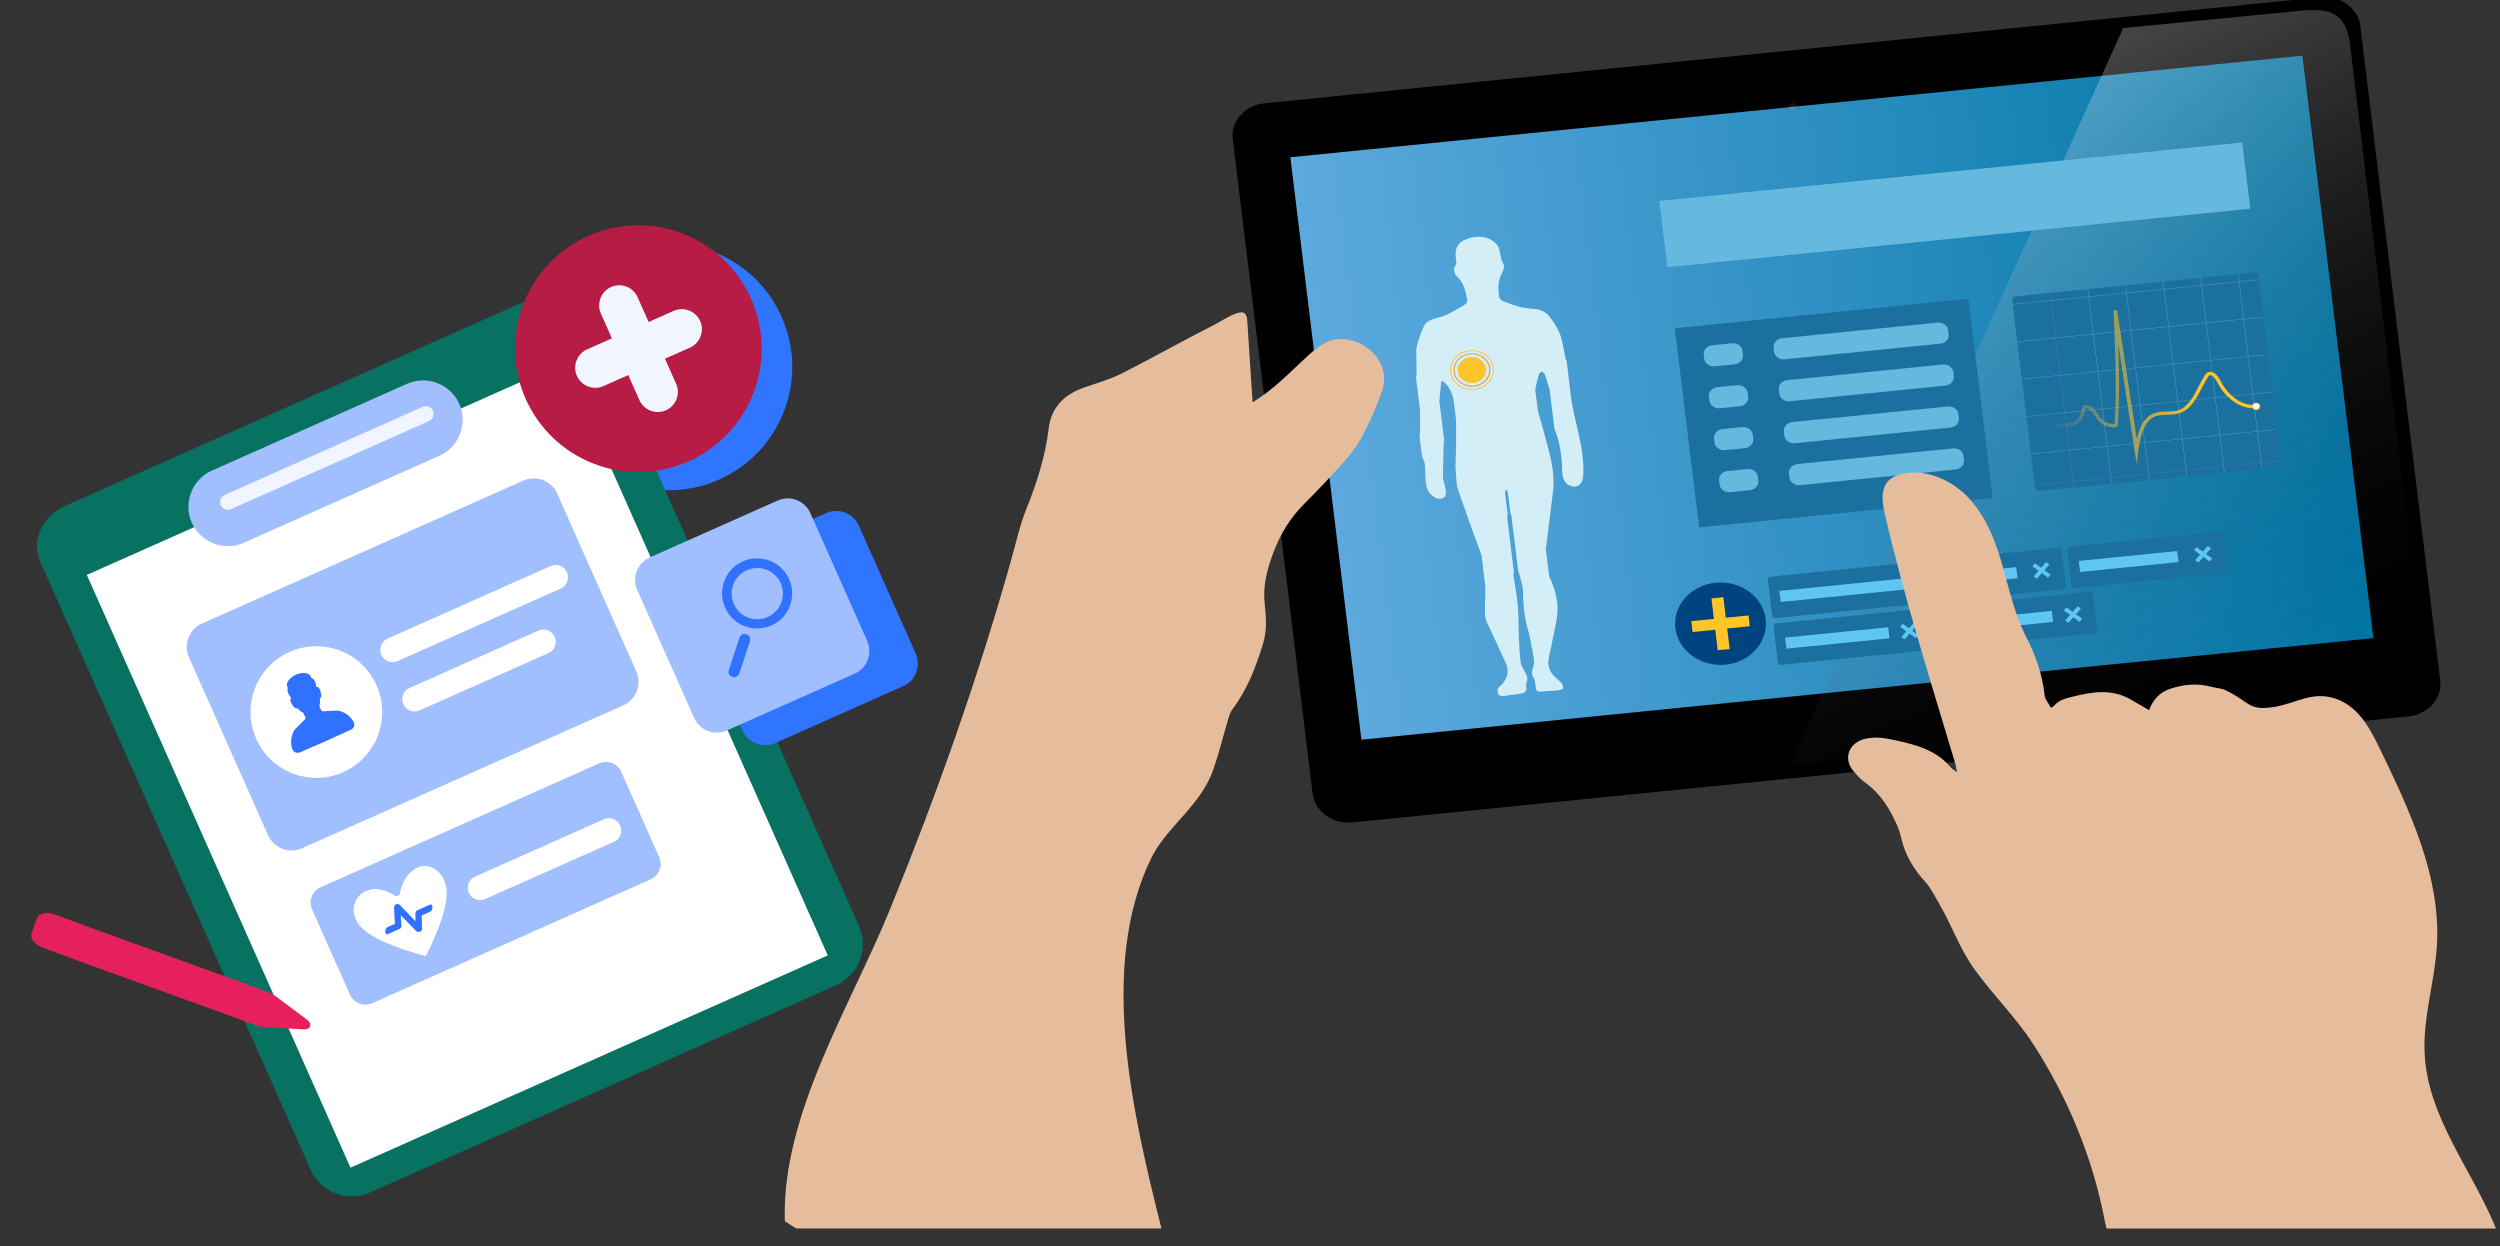 <svg xmlns="http://www.w3.org/2000/svg" viewBox="0 0 355 177" xmlns:v="https://vecta.io/nano"><rect x="0" y="0" width="355" height="177" fill="#333333" stroke="none"/><g transform="matrix(.129 0 0 .117 219.379 -63.665)"><path d="M-308.6 669.485l1162.5-128.7c21.8-2.4 41.3 13.3 43.7 35l87.9 794.1c2.4 21.8-13.3 41.3-35 43.7l-1162.5 128.7c-21.8 2.4-41.3-13.3-43.7-35l-87.9-794.1c-2.4-21.7 13.3-41.3 35-43.7z"/><linearGradient id="A" x1="-324.84" x2="795.92" y1="-811.55" y2="-811.55" gradientTransform="matrix(.994 -.11 -.109 -.988 -6.932 251.25)" gradientUnits="userSpaceOnUse"><stop stop-color="#6ac2ff" offset="0"/><stop stop-color="#0087bf" offset="1"/></linearGradient><path d="M-280.2 735l1114-123.3 78.2 706.9-1114 123.3z" fill="url(#A)" opacity=".871"/><radialGradient id="B" cx="294.07" cy="-347.14" r="8.085" gradientTransform="matrix(1.249 -.138 -.131 -1.186 -139.64 303.21)" gradientUnits="userSpaceOnUse"><stop stop-color="#fff" offset="0"/><stop stop-opacity="0" offset="1"/></radialGradient><path d="M283 671.3c.6 5.3-3.5 10.1-9 10.7-5.6.6-10.6-3.2-11.2-8.5s3.5-10.1 9-10.7c5.6-.6 10.6 3.2 11.2 8.5z" fill="url(#B)" opacity=".164"/><path d="M-36.8 1170.6l-.1-.2 7.4 66.1c.2 1.6.9 3.2 1.4 4.8 1.4 6.8 3.8 13.6 3.9 20.4.3 15.7 1.4 31.1 5.4 46.3 2.6 9.7 4 19.8 5.7 29.7.8 4.6 1.6 9.5.7 14.2-.8 4.4-3.2 8.4-1.1 12.9.4.8.9 1.5 1.3 2.4 2 4 1.5 9.2 2.5 13.5 1.1 4.9 8.8 2.4 12.4 2.1 2.4-.2 16.4-.1 17.1-3.2 1.4-6.6-7.6-11.8-11-16.4-4.4-6-6.1-13-4.6-20.3 1.8-8.4 3.3-16.9 4.8-25.4 1.8-10.7 4.6-21.5 4.9-32.3.4-14.4-3.6-28.3-9.2-41.6l-3.8-33.8c.2-.8.4-1.6.5-2.4l7.7-68.4c.8-9.6.4-19.6-1.1-29.2-2.1-13.4-5.7-26.6-8.8-39.9-2.1-9-4.6-17.9-6.9-26.9l-3-26.1c1.3-6 2.4-12 3.9-18 .4-1.5 2.1-2.6 3.2-3.9 1.2 1.1 3 2.1 3.5 3.5 2 6.2 3.6 12.4 5.3 18.7l5.3 47.5c.1 1.3.9 2.5 1.3 3.8 4.5 12.6 7 30.5 7.1 44 0 5.6.3 11.4 3.2 16.2s9.4 7.7 14.3 5c5-2.8 5.8-9.5 5.9-15.3 1-33.6-10.5-63.2-14-96L24 982.7c-.1-1-.8-1.9-1.2-2.8-1.4-7.9-2.6-15.9-4.4-23.8-2.3-10.3-7.4-19.3-13.5-27.9-3.9-5.4-8.8-8-15-8.9-5.3-.8-10.8-.8-15.9-2.2-6.8-1.9-13.5-4.5-20-7.4-2-.9-4.2-3.4-4.4-5.4-1.2-9.2-1.4-18.4 2.5-27.3 1.6-3.6 3.3-7.2 2.6-11.3-.2-.8-.4-1.6-.8-2.3-2.5-4.3-2.4-8.8-3.6-13.7-.8-3.1-1.3-6.6-3.2-8.9-7.5-8.8-17.3-11-28.2-8.2-13.6 3.6-18.5 11-17 24.9.3 2.7 1.2 6.2 0 8.1-4.1 6.4-1.4 11.2 2.7 15.8 6.5 7.4 8 16.5 9.7 25.5.7 3.5-.8 6-3.7 7.8-1.7 1-3.2 2.2-4.9 3.2-7.1 4.1-13.5 9.3-21.9 11.3-6.6 1.6-14.1 4-17.1 11.1-3.4 7.9-5.7 16.2-7.8 24.5-1 3.8-.4 8.1-.4 12.1l.2 22.2c-.2 1.3-.6 2.7-.5 4l4.3 38.7.1 19.2-.1 8.6c-.1 1.5-.5 3-.4 4.5.7 7.4 1.5 14.8 2.5 22.2.2 1.8.9 3.5 1.4 5.3.5 1 1.1 2 1.3 3.1 2.1 10.7-.7 26.8 5 36.5 3.3 5.6 10.9 11.3 16.8 6.5 4.9-4-1.5-19.6-1.4-24.8l.8-40.5c.2-1.3.6-2.7.5-4l-5.2-47.5 2-24.1c.6 0 1.2-.1 1.8-.1 6.5 5.3 9.2 12.9 11.6 20.6l3 27v31.6c-.1 8.3-.5 16.5-.7 24.8l1.3 19.9c.3 3.1 1.2 6.1 1.9 9.1l15 46.8 10.5 31.3 3.7 33.9c1.4 13-.6 26.4.2 39.5.4 6.6 4.7 13.8 7.1 19.9l15.5 37.4c4 9 2.6 16.7-2.6 24.4-1.6 2.3-5.4 5.3-6 7.8-.2.7-.2 1.4-.2 2 .1 1.7.4 3.4 1.4 4.7 2.3 3 7.6 1 10.7.6 5.1-.7 10.2-1.5 15.3-2.5 1.7-.3 3.9-2.4 4.2-4 .6-3-.8-6.6.3-9.3 2.4-6-.9-10.3-3.1-15.1-1.4-3.1-3.2-6.3-3.5-9.6-1-9.7-1.5-19.5-1.9-29.2-.5-12.8-.1-25.7-1.1-38.5-1-12.6-3.2-25.1-4.9-37.6.2-1.3.6-2.7.5-4l-7-63c-.1-1.4-.2-2.8-.4-4.1.2-1 .7-2 .6-3l-3.1-27.1c.6-.7 1.1-1.3 2.4-2.7l1.3 7.3 2.1 18.9c.1 1.9 1 4 1.5 6.1z" fill="#d4eef8"/><linearGradient id="C" x1="370.03" x2="676.12" y1="-499.63" y2="-1257.8" gradientTransform="matrix(1.003 -.111 -.111 -1 -17.832 257.41)" gradientUnits="userSpaceOnUse"><stop stop-color="#fff" offset="0"/><stop stop-opacity="0" offset="1"/></linearGradient><path d="M636.5 578.2l-367.2 894.5 704.1-75.5-87.3-801c-5-35.7-21-42.3-52.4-39.2l-197.2 21.2z" fill="url(#C)" opacity=".264"/><path d="M807.2 1111l-263.1 29.1c-2.2.2-4.2-1.4-4.5-3.6l-25.3-228.2c-.2-2.2 1.4-4.2 3.6-4.5L781 874.7c2.2-.2 4.2 1.4 4.5 3.6l25.3 228.2c.2 2.2-1.4 4.2-3.6 4.5z" fill="#1b70a0"/><use href="#G" fill="#4f78ba"/><g fill="#4fa4b7"><use href="#G" x="41.426" y="-4.569"/><use href="#G" x="82.852" y="-9.127"/><use href="#G" x="124.267" y="-13.785"/><use href="#G" x="165.593" y="-18.344"/><use href="#G" x="206.919" y="-22.891"/><use href="#H"/><use href="#H" x="5.02" y="45.386"/><use href="#H" x="10.041" y="90.772"/><use href="#H" x="15.072" y="136.247"/></g><linearGradient id="D" x1="529.95" x2="783.6" y1="1026.1" y2="998" gradientUnits="userSpaceOnUse"><stop stop-color="#002caa" stop-opacity="0" offset="0"/><stop stop-color="#0932a5" stop-opacity=".007" offset=".006"/><stop stop-color="#374d8e" stop-opacity=".048" offset=".035"/><stop stop-color="#626779" stop-opacity=".093" offset=".069"/><stop stop-color="#887d66" stop-opacity=".142" offset=".106"/><stop stop-color="#a89055" stop-opacity=".195" offset=".145"/><stop stop-color="#c4a148" stop-opacity=".254" offset=".189"/><stop stop-color="#daae3d" stop-opacity=".32" offset=".238"/><stop stop-color="#ebb834" stop-opacity=".397" offset=".296"/><stop stop-color="#f6bf2e" stop-opacity=".493" offset=".367"/><stop stop-color="#fdc32b" stop-opacity=".627" offset=".466"/><stop stop-color="#ffc42a" offset=".744"/></linearGradient><path d="M651.3 1107.2l-20.2-146c1.1 32.8 1.5 65.9-.4 98.6-.1 1.2-.7 2.2-1.8 2.8-3.8 1.9-13.7-2.4-14.7-3.1-4.4-2.9-7.4-7.9-10-12.2l-.6-1.1c-2.2-3.6-5.4-6.7-8.2-6.5-1.5 7.4-3.6 14.7-9 18.6-3.3 2.4-7.2 2.9-10.7 3.4l-41 5.6-.5-4 41-5.6c3.1-.4 6.4-.9 8.9-2.7 4.6-3.2 6.3-10.3 7.7-17.3l.2-1.1 1-.4c5.5-2.3 10.9 2.6 14.1 7.9l.7 1.1c2.5 4.2 5.1 8.5 8.8 11 1.5.9 8.3 3.2 10.4 2.9 2.6-45.9.7-92.8-1.2-138.1l4-.4 21.7 156.6c4.5-22.3 12.4-28.6 19-31.4 4.7-2 9.6-2.1 14.4-2.2 4.2-.1 8.1-.2 11.8-1.4 11.1-3.7 17.1-16.6 22.9-29 2-4.3 4.1-8.8 6.4-12.8.7-1.3 1.6-2.7 2.9-3.7 1.6-1.2 3.4-1.5 5.2-1.1 5 1.3 8.8 8.7 10.2 11.8 7.1 15.6 23.1 30.7 38.8 27.8l.7 3.9c-8.2 1.5-16.9-1-25.1-7.2-7.5-5.6-13.9-13.7-18.1-22.9-2.4-5.2-5.3-9-7.5-9.5-.6-.2-1.2 0-1.8.4-.7.5-1.2 1.5-1.8 2.4-2.2 3.9-4.3 8.3-6.3 12.5-6.2 13.2-12.6 26.9-25.3 31.1-4.3 1.4-8.7 1.5-13 1.6-4.6.1-8.9.2-12.9 1.8-13 5.5-16.8 25.2-18.7 41.8l-2 16.1z" fill="url(#D)"/><circle cx="782.9" cy="1037.3" r="4.1" fill="#fff"/><linearGradient id="E" x1="534.24" x2="787.89" y1="1064.9" y2="1036.8" gradientUnits="userSpaceOnUse"><stop stop-color="#002caa" stop-opacity="0" offset="0"/><stop stop-color="#0932a5" stop-opacity=".007" offset=".006"/><stop stop-color="#374d8e" stop-opacity=".048" offset=".035"/><stop stop-color="#626779" stop-opacity=".093" offset=".069"/><stop stop-color="#887d66" stop-opacity=".142" offset=".106"/><stop stop-color="#a89055" stop-opacity=".195" offset=".145"/><stop stop-color="#c4a148" stop-opacity=".254" offset=".189"/><stop stop-color="#daae3d" stop-opacity=".32" offset=".238"/><stop stop-color="#ebb834" stop-opacity=".397" offset=".296"/><stop stop-color="#f6bf2e" stop-opacity=".493" offset=".367"/><stop stop-color="#fdc32b" stop-opacity=".627" offset=".466"/><stop stop-color="#ffc42a" offset=".744"/></linearGradient><path d="m784.1 1041.8c-2.4 0.7-5-0.8-5.6-3.2s0.8-5 3.2-5.6c2.4-0.7 5 0.8 5.6 3.2s-0.8 4.9-3.2 5.6 2.4-0.7 0 0zm-2.1-7.9c-1.9 0.5-3 2.4-2.5 4.3s2.4 3 4.3 2.5 3-2.4 2.5-4.3-2.5-3-4.3-2.5c-1.9 0.5 1.8-0.5 0 0z" fill="url(#E)"/><use href="#H" transform="translate(20.092 181.643)" fill="#4fa4b7"/><use href="#H" transform="translate(25.524 219.646)" fill="#4f78ba"/><path d="M125.897 788.044l641.662-71.016 8.899 80.407-641.662 71.016z" fill="#65b8de"/><path d="M142.981 942.51l323.216-35.772 26.752 241.716-323.216 35.772z" fill="#1b70a0"/><circle cx="193.3" cy="1301.1" r="50" fill="#00447f"/><path d="M224.1 1291.1l-25 2.7-2.7-24.9-13.1 1.5 2.7 24.9-24.9 2.7 1.5 13.2 24.9-2.8 2.7 24.9 13.2-1.4-2.8-25 24.9-2.7z" fill="#ffc42a"/><path d="M449.8 1272.7l-196.2 21.7c-1.7.2-3.2-1-3.4-2.7l-4.9-44.3c-.2-1.7 1-3.2 2.7-3.4l196.2-21.7c1.7-.2 3.2 1 3.4 2.7l4.9 44.3c.2 1.7-1 3.2-2.7 3.4z" fill="#1b70a0"/><path d="M435.7 1255l-6.9-5.5 5.5-6.8-3.6-2.9-5.5 6.9-6.8-5.5-2.9 3.6 6.8 5.5-5.5 6.8 3.7 2.9 5.4-6.9 6.9 5.5z" fill="#5fc5f2"/><path d="M570.8 1259.3l-108.5 12c-1.7.2-3.2-1-3.4-2.7l-4.9-44.3c-.2-1.7 1-3.2 2.7-3.4l108.5-12c1.7-.2 3.2 1 3.4 2.7l4.9 44.3c.2 1.7-1 3.2-2.7 3.4z" fill="#1b70a0"/><path d="M556.7 1241.6l-6.9-5.5 5.5-6.8-3.6-2.9-5.5 6.9-6.8-5.5-2.9 3.6 6.8 5.5-5.4 6.8 3.6 2.9 5.5-6.9 6.8 5.5z" fill="#5fc5f2"/><path d="M748.7 1239.6l-165.4 18.3c-1.7.2-3.2-1-3.4-2.7L575 1211c-.2-1.7 1-3.2 2.7-3.4l165.4-18.3c1.7-.2 3.2 1 3.4 2.7l4.9 44.3c.2 1.6-1 3.1-2.7 3.3z" fill="#1b70a0"/><path d="M734.6 1221.9l-6.9-5.4 5.5-6.9-3.6-2.9-5.5 6.9-6.8-5.5-2.9 3.6 6.8 5.5-5.4 6.8 3.6 2.9 5.4-6.8 6.9 5.4z" fill="#5fc5f2"/><path d="M605.5 1312.8l-165.4 18.3c-1.7.2-3.2-1-3.4-2.7l-4.9-44.3c-.2-1.7 1-3.2 2.7-3.4l165.4-18.3c1.7-.2 3.2 1 3.4 2.7l4.9 44.3c.3 1.7-1 3.3-2.7 3.4z" fill="#1b70a0"/><path d="M591.4 1295.1l-6.8-5.4 5.4-6.9-3.6-2.9-5.4 6.9-6.9-5.5-2.9 3.6 6.9 5.5-5.5 6.8 3.6 2.9 5.5-6.8 6.8 5.5z" fill="#5fc5f2"/><path d="M425.3 1332.8l-165.4 18.3c-1.7.2-3.2-1-3.4-2.7l-4.9-44.3c-.2-1.7 1-3.2 2.7-3.4l165.4-18.3c1.7-.2 3.2 1 3.4 2.7l4.9 44.3c.2 1.7-1 3.2-2.7 3.4z" fill="#1b70a0"/><g fill="#5fc5f2"><path d="M411.2 1315.1l-6.9-5.5 5.5-6.8-3.6-2.9-5.5 6.8-6.8-5.5-2.9 3.7 6.8 5.4-5.5 6.9 3.6 2.9 5.5-6.9 6.9 5.5zm-153.168-53.766l135.966-15.048 1.485 13.418-135.966 15.048zm213.032-23.579l47.707-5.28 1.485 13.418-47.707 5.28zm116.588-12.841l108.335-11.99 1.485 13.418-108.335 11.99z"/><use href="#I"/><use href="#I" x="-180.102" y="19.895"/></g><g fill="#65b8de"><path d="M261.01 954.66l171.3-19c5.8-.6 11 3.5 11.6 9.3l.5 4.7c.6 5.8-3.5 11-9.3 11.6l-171.3 19c-5.8.6-11-3.5-11.6-9.3l-.5-4.7c-.6-5.8 3.5-11 9.3-11.6"/><use href="#J"/><path d="M272.31 1056.39l171.3-18.9c5.8-.6 11 3.5 11.6 9.3l.5 4.7c.6 5.8-3.5 11-9.3 11.6l-171.3 19c-5.8.6-11-3.5-11.6-9.3l-.5-4.7c-.6-5.8 3.5-11 9.3-11.7m-55.1 6.1l-21.8 2.4c-5.8.6-9.9 5.8-9.3 11.6l.5 4.7c.6 5.8 5.8 9.9 11.6 9.3l21.8-2.4c5.8-.6 9.9-5.8 9.3-11.6l-.5-4.7c-.6-5.7-5.8-9.9-11.6-9.3m60.7 44.87l171.3-19c5.8-.6 11 3.5 11.6 9.3l.5 4.7c.6 5.8-3.5 11-9.3 11.6l-171.3 19c-5.8.6-11-3.5-11.6-9.3l-.5-4.7c-.6-5.8 3.6-11 9.3-11.6"/><use href="#J" x="16.9" y="152.7"/><path d="M266.71 1005.53l171.3-19c5.8-.6 11 3.5 11.6 9.3l.5 4.7c.6 5.8-3.5 11-9.3 11.6l-171.3 19c-5.8.6-11-3.5-11.6-9.3l-.5-4.7c-.7-5.8 3.5-11 9.3-11.6m-55.1 6.1l-21.8 2.4c-5.8.6-9.9 5.8-9.3 11.6l.5 4.7c.6 5.8 5.8 9.9 11.6 9.3l21.8-2.4c5.8-.6 9.9-5.8 9.3-11.6l-.5-4.7c-.7-5.8-5.9-9.9-11.6-9.3"/></g><circle cx="-80.4" cy="993.3" r="15.7" fill="#ffc42a"/><path d="M-80.4 1013.4c-4.6 0-9-1.5-12.6-4.4-4.2-3.4-6.9-8.1-7.5-13.5-1.2-11 6.8-21 17.9-22.2 5.4-.6 10.7.9 14.9 4.3s6.9 8.1 7.5 13.5c1.2 11-6.8 21-17.9 22.2-.8 0-1.6.1-2.3.1zm.1-39.3c-.7 0-1.4 0-2.2.1-10.5 1.2-18.2 10.6-17 21.1.6 5.1 3.1 9.6 7.1 12.8s9 4.6 14.1 4.1c10.5-1.2 18.2-10.6 17-21.1-.6-5.1-3.1-9.6-7.1-12.8-3.4-2.7-7.6-4.2-11.9-4.2z" fill="#f48914"/><path d="m-80.4 1017.4c-5.4 0-10.7-1.8-15-5.3-5-4-8.2-9.8-8.9-16.2s1.1-12.7 5.1-17.7 9.8-8.2 16.2-8.9 12.7 1.1 17.7 5.1 8.2 9.8 8.9 16.2-1.1 12.7-5.1 17.7-9.8 8.2-16.2 8.9c-0.9 0.1-1.8 0.2-2.7 0.2zm0.1-47.2c-0.9 0-1.7 0-2.6 0.1-6.1 0.7-11.6 3.7-15.5 8.5s-5.6 10.8-4.9 17c1.4 12.7 12.8 21.8 25.5 20.4 6.1-0.7 11.6-3.7 15.5-8.5s5.6-10.8 4.9-17c-0.7-6.1-3.7-11.6-8.5-15.5-4.2-3.3-9.2-5-14.4-5z" fill="#ffc42a"/><path d="M-217.4 956.3c-20.2-3.5-33 8.8-45.6 21.7-17.8 18.2-37.3 40.5-58.8 54.3l-5.8-98.3c-.2-3.2-.5-6.6-2.5-9.1-5.4-6.7-25.7 8.9-31.1 11.8-35.3 19.7-69.5 41.1-104.8 60.8-12.9 7.2-27.5 11.6-41.4 17-23 9-36.2 25-38.9 50.1-3.6 33.2-12.8 65-24.2 96.4-7.3 19.9-11.5 40.9-16.7 61.4-36.6 144-82.1 285.6-133.6 425-43.8 118.6-119.6 249.5-115.9 378.8 4.2 3.2 8.4 6.2 12.5 8.9h402.1c-32-140.6-69.5-317.2-11.4-449.2.8-1.8 1.6-3.6 2.5-5.3 17.7-35.1 52.2-60 65.6-101.4 6.7-20.8 11.3-42.2 17-63.3 1-3.7 2.2-7.6 4.3-10.7 16.6-24.4 26-51.7 33.8-79.8 4.6-16.4 3.4-32.3 1.8-48.8-2.2-21.7 3-42.9 10.1-63.3 7.4-21.4 18.2-40.8 33.6-57.8 16.3-17.9 32-36.3 46.9-55.2 7.7-9.8 14.3-20.8 19.4-32.2 7.6-16.9 14.9-34.2 19.9-52 7.4-27-11.4-55-38.8-59.8zm1135.8 495.1c-10-22.7-21.8-47.3-44.3-57.7-28.2-13-46.5 4.5-72.8 8.7-27.5 4.4-25.4-6.6-52-20.5-4.8-2.5-10.7-2.7-16-4.3-15.3-4.5-30.2-2.9-44.9 2.5-12.3 4.4-19.1 13.9-23.4 25.9l-21.3-13.6c-20-12.1-40.8-8.8-61.7-3-8 2.2-14.9 3.6-20.7 10.3-1.3 1.5-2.7 3.3-4.7 3.2-1.7-5.6-6-8.7-6.6-15.3-2.4-24.6-9.6-47.7-20-69.9-24.9-52.9-23.2-115.7-59.6-164.3-17.2-23-45.7-39.8-73.9-34.9-6.1 1.1-12.2 3.2-16.7 7.4-10.9 10.2-8.7 27.8-5.6 42.4 21.7 103 50 201.2 77.5 302.5.7 2.7 1 5.5 1.8 10.5-3.4-2.8-5.2-3.9-6.4-5.4-17.6-23.5-44.1-29.6-70.5-35.3-7.4-1.6-15.6-1.7-22.9-.1-19.2 4.3-26 24.3-14 39.6 4 5.2 8.3 10.4 13.4 14.4 17.4 13.8 27 32.6 35 52.4 2.9 7.2 4 15 6.1 22.5 4.8 16.5 12.8 31.1 24 44.4 6.4 7.6 10.5 17.3 15.3 26.2 13.9 26 22.7 54.6 38.3 78.9 20.5 32 46.7 59.8 66.1 93.1 38.4 65.8 65.3 138.4 78.3 213.5.6 3.2 1.2 6.5 2 9.7h428.7c-26-71.1-75.6-135.1-78.6-213.5-1.7-43.7 11.3-86.7 13.6-130.4 4.4-83.5-29.9-163.4-63.5-239.9z" fill="#e5bc9c"/></g><g transform="matrix(.326 -.145 .145 .326 -191.582 -149.738)" transform-origin="256.12px 248.741px"><circle cx="387.5" cy="163.3" r="49.1" fill="#3075ff"/><path d="M348.3 415.2h-203c-9.8 0-17.9-8-17.9-17.8V132.3c0-8.8 8-16.1 17.9-16.1h203c9.8 0 17.9 7.2 17.9 16.1v265.1c0 9.8-8.1 17.8-17.9 17.8z" fill="#077262"/><path d="M142.2 144.8h207.9V403H142.2z" fill="#fff"/><path d="M289.6 158.5h-85.1c-8.6 0-15.7-7.1-15.7-15.7h0c0-8.6 7.1-15.7 15.7-15.7h85.1c8.6 0 15.7 7.1 15.7 15.7h0c0 8.7-7 15.7-15.7 15.7z" fill="#a1bfff"/><circle transform="matrix(.707 -.707 .707 .707 3.854 312.726)" cx="379.4" cy="151.7" r="49.1" fill="#b71c45"/><g fill="#f0f5ff"><path d="M379.4 178.6h0c-4.4 0-8-3.6-8-8v-37.7c0-4.4 3.6-8 8-8h0c4.4 0 8 3.6 8 8v37.7c.1 4.3-3.5 8-8 8z"/><path d="M352.6 151.7h0c0-4.4 3.6-8 8-8h37.7c4.4 0 8 3.6 8 8h0c0 4.4-3.6 8-8 8h-37.7c-4.4 0-8-3.6-8-8z"/></g><path d="M298 346.7H176.7a6.7 6.7 0 0 1-6.7-6.7v-37.1a6.7 6.7 0 0 1 6.7-6.7H298a6.7 6.7 0 0 1 6.7 6.7V340c0 3.6-3.1 6.7-6.7 6.7zm18.2-67.7h-140c-5.6 0-10.2-4.6-10.2-10.2v-77.5c0-5.6 4.6-10.2 10.2-10.2h140c5.6 0 10.2 4.6 10.2 10.2v77.5c0 5.6-4.6 10.2-10.2 10.2z" fill="#a1bfff"/><g fill="#fff"><circle cx="203.5" cy="231.8" r="26.2"/><path d="M212.4 305.1c-3.7 1.1-6.2 3.8-7.9 6.2-.5.7-1.6.7-2.1 0-1.8-2.5-4.4-5.6-8-6.2-6.8-1.3-11.7 4.8-9.6 11.6 2.2 8.4 18.8 21.4 18.8 21.4h.4s16.3-12.9 18.3-21.3c1.9-6.8-2.4-13.9-9.9-11.7z"/></g><path d="M205.7 328.4s-.1 0 0 0c-.6 0-1.2-.4-1.4-1l-3-8.1-1.4 3.9c-.2.6-.7.9-1.3.9h-5.1c-.4 0-.6-.3-.6-.7h0c0-.9 1-2 1.9-1.9h3l2.3-6c.2-.6.7-.9 1.3-.9h0c.6 0 1.1.4 1.3 1l3 8.3 1.2-2.8c.2-.5.7-.9 1.3-.9h5.5c.4 0 .6.3.6.7h0c0 .9-1 2-1.9 1.9h-3.5l-2 4.8c-.1.5-.6.8-1.2.8zm-8.2-6.2h0 0zm11.8-.1h0 0z" fill="#3071ff"/><g fill="#fff"><use href="#K"/><use href="#K" transform="translate(6.7 -79.2)"/><path d="M236.4 221.5h0a4.91 4.91 0 0 1 4.9-4.9h71a4.91 4.91 0 0 1 4.9 4.9h0a4.91 4.91 0 0 1-4.9 4.9h-71a4.91 4.91 0 0 1-4.9-4.9z"/></g><path d="M215.4 241.1c-.4-3.4-2.7-5.8-4.4-6.6l-2.1-.8c-.4-.2-.8-.3-1.2-.5h0 0l-.9-.3h-.1 0l-.5-.2h0c-.2-.1-.3-.3-.5-.4l-.2-.2v-.2c0-.7 0-1.3.1-2h0c.4-.3.7-.8.9-1.3.2-.4.3-.8.3-1.1 1-.1 1.4-1.4 1.5-2.3.1-.7.3-2.5-.8-2.5 0-.1 0-.2.1-.3.2-.6.3-1.2.3-1.8s-.1-1.2-.4-1.7a.78.78 0 0 0-.4-.4c.1-.1.1-.3.1-.5 0-1.5-1.4-2.2-2.4-2.6-.9-.3-1.8-.5-2.7-.5s-1.8.2-2.7.5c-1 .4-2.4 1.1-2.4 2.6 0 .2 0 .4.1.5-.2 0-.3.2-.4.4-.3.5-.4 1.1-.4 1.7s.1 1.2.3 1.8c0 .1 0 .2.1.3-1.1 0-.9 1.8-.8 2.5.1.9.5 2.2 1.5 2.3l.3 1.1c.2.5.6.9.9 1.3h0c0 .7 0 1.3.1 2v.2l-.2.2c-.2.1-.3.3-.5.4h0l-.5.2h0-.1l-.9.3h0 0c-.4.2-.8.3-1.2.5l-2.1.8c-1.7.8-4 3.2-4.4 6.6-.2 1.6.7 2.6 2.3 2.7l11 .1 11-.1c1.6 0 2.5-1.1 2.3-2.7z" fill="#3071ff"/><path d="M291.5 144.2h-86.2a3.12 3.12 0 0 1-3.1-3.1h0a3.12 3.12 0 0 1 3.1-3.1h86.2a3.12 3.12 0 0 1 3.1 3.1h0a3.12 3.12 0 0 1-3.1 3.1z" fill="#f0f5ff"/><path d="M65.7 273c-2.3-2.2-3-5.3-1.5-6.9l4.2-4.4c1.5-1.6 4.7-1.1 7 1.2l3.2 3.1 7.4 7.2 50 48.1 3.2 3.1 1.4 1.4c.9.9 1.6 1.8 2.2 2.9l7.6 13.6c1.3 2.3-.4 4.1-2.7 2.9l-13.9-7.1c-1-.5-2-1.3-2.9-2.1l-1.4-1.4-3.2-3.1-50-48.1h0L65.7 273z" fill="#e5205d"/><path d="M421 317.3h-55.6a9.86 9.86 0 0 1-9.9-9.9v-55.6a9.86 9.86 0 0 1 9.9-9.9H421a9.86 9.86 0 0 1 9.9 9.9v55.6a9.86 9.86 0 0 1-9.9 9.9z" fill="#3075ff"/><path d="M405.4 304.9h-55.6a9.86 9.86 0 0 1-9.9-9.9v-55.6a9.86 9.86 0 0 1 9.9-9.9h55.6a9.86 9.86 0 0 1 9.9 9.9V295a9.86 9.86 0 0 1-9.9 9.9z" fill="#a1bfff"/><path d="M392.2 249.5c-5.8-5.1-14.6-4.6-19.7 1.2s-4.6 14.6 1.2 19.7 14.6 4.6 19.7-1.2 4.6-14.6-1.2-19.7zm-1.6 17.3c-3.7 4.2-10.2 4.6-14.4.9s-4.6-10.2-.9-14.4 10.2-4.6 14.4-.9c4.3 3.7 4.7 10.2.9 14.4zm-30.2 19.5h0c-.9-.8-1-2.2-.1-3.1l9.1-10c.8-.9 2.2-1 3.1-.1h0c.9.8 1 2.2.1 3.1l-9.1 10c-.8.8-2.2.9-3.1.1z" fill="#3071ff"/></g><defs ><path id="G" d="M556.462 899.537l26.147 236.25-.497.055-26.147-236.25z"/><path id="H" d="M784.773 883.485l.055.497-269.871 29.756-.055-.497z"/><path id="I" d="M444.464 1298.091l113.503-12.562 1.485 13.418-113.503 12.562z"/><path id="J" d="M205.91 960.76l-21.8 2.4c-5.8.6-9.9 5.8-9.3 11.6l.5 4.7c.6 5.8 5.8 9.9 11.6 9.3l21.8-2.4c5.8-.6 9.9-5.8 9.3-11.6l-.5-4.7c-.6-5.8-5.8-10-11.6-9.3"/><path id="K" d="M229.7 322.2h0a4.91 4.91 0 0 1 4.9-4.9h56.1a4.91 4.91 0 0 1 4.9 4.9h0a4.91 4.91 0 0 1-4.9 4.9h-56.1a4.91 4.91 0 0 1-4.9-4.9z"/></defs></svg>